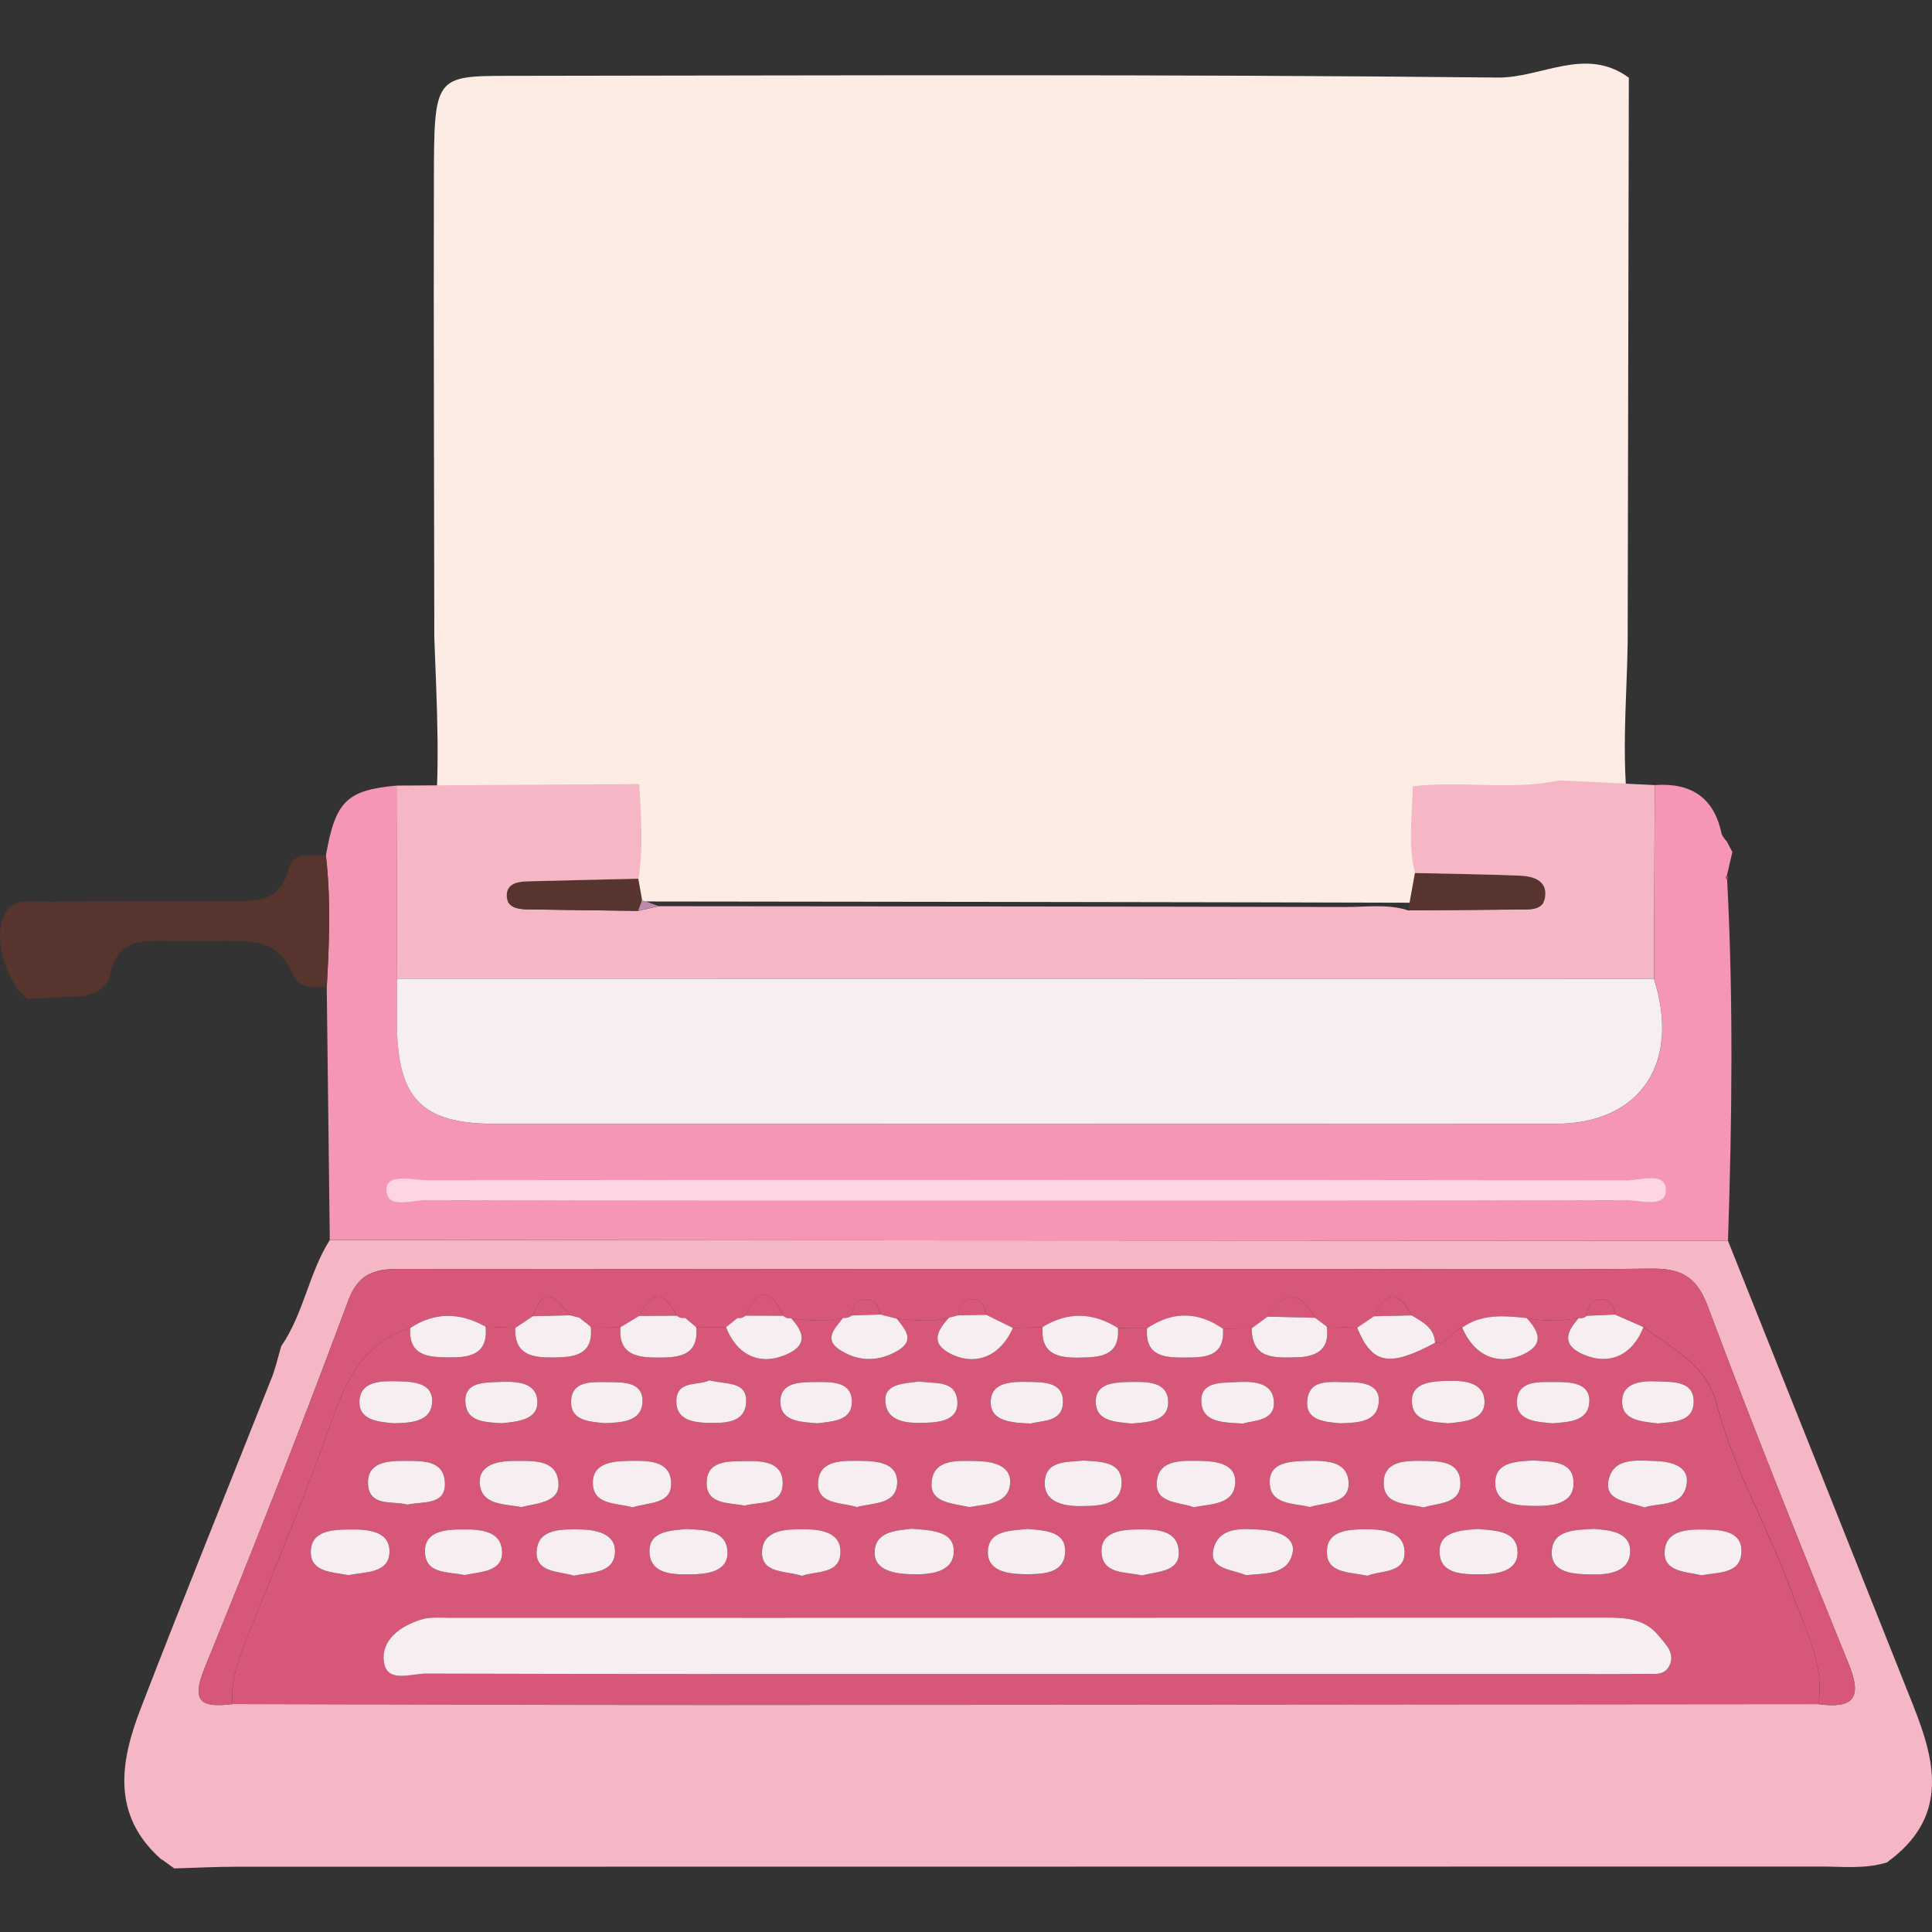 <?xml version="1.0" encoding="utf-8"?>
<!-- Generator: Adobe Illustrator 26.2.1, SVG Export Plug-In . SVG Version: 6.00 Build 0)  -->
<svg version="1.1" id="Layer_1" xmlns="http://www.w3.org/2000/svg" xmlns:xlink="http://www.w3.org/1999/xlink" x="0px" y="0px"
	 viewBox="0 0 500 500" style="enable-background:new 0 0 500 500;" xml:space="preserve">
<rect x="0" y="0" width="500" height="500" fill="#333333" stroke="none"/>
<style type="text/css">
	.st0{fill:#D65778;}
	.st1{fill:#F5B6C6;}
	.st2{fill:#FCECE3;}
	.st3{fill:#F596B4;}
	.st4{fill:#DA869C;}
	.st5{fill:#57352E;}
	.st6{fill:#BF3D55;}
	.st7{fill:#BD8AAB;}
	.st8{fill:#F7EEF2;}
	.st9{fill:#FFD4E5;}
</style>
<g>
	<path class="st0" d="M470.62,441.03c-95.65,0.08-191.3,0.2-286.95,0.22c-41.17,0.01-82.34-0.16-123.51-0.24
		c-0.57-6.88,2.1-12.98,4.56-19.15c6.72-16.89,13.83-33.65,19.91-50.77c4.19-11.78,8.02-23.23,21.54-27.42
		c-0.46,7.41,4.93,7.55,9.91,7.62c5.22,0.07,10.33-0.59,9.59-7.95c2.57,0.11,5.13,0.22,7.7,0.32c-0.34,7.26,4.86,7.7,9.93,7.64
		c5.07-0.06,10.38-0.48,9.58-7.93c2.57,0.04,5.13,0.07,7.7,0.11c-0.61,7.46,4.81,7.86,9.84,7.84c5.01-0.02,10.5-0.32,9.76-7.86
		c2.57,0.01,5.15,0.03,7.72,0.04c2.85,7.29,8.81,10.01,15.58,7.06c5.57-2.43,4.63-5.76,1.25-9.4c4.49,0.67,8.97,0.91,13.45-0.09
		c-1.91,2.6-5.18,5.41-0.9,8.25c4.84,3.2,10.31,3.17,15.26,0.12c4.37-2.69,1.58-5.55-0.49-8.18c4.52,0.41,9.05,0.96,13.54-0.25
		c-3.15,3.43-4.97,6.8,0.73,9.5c6.44,3.05,12.64,0.34,15.81-6.83c2.57-0.08,5.14-0.17,7.7-0.25c-0.65,7.28,4.43,8.03,9.6,7.92
		c4.92-0.11,10.44-0.19,9.88-7.67c2.51,0.03,5.02,0.06,7.53,0.09c-0.61,7.43,4.87,7.57,9.73,7.56c4.83-0.01,10.45,0.08,9.92-7.46
		c2.48-0.04,4.96-0.07,7.44-0.11c0.01,8.04,5.95,7.61,11.24,7.54c4.96-0.07,9.1-1.58,8.18-7.97c2.62,0.1,5.23,0.19,7.85,0.29
		c3.93,9.46,8.25,10.3,20.18,3.92c3.26,0.33,4.42-3.08,7.01-3.95c3.04,7.21,9.18,9.97,15.73,6.96c5.62-2.58,4.23-5.94,0.95-9.46
		c4.49,0.91,8.97,0.81,13.46,0.04c-3.27,3.62-4.43,6.97,1.22,9.42c6.74,2.91,12.75,0.16,15.54-7.1c7.42,5.56,16.26,9.58,18.94,19.85
		c4.49,17.21,13.69,32.59,19.65,49.25C467.22,421.8,472.23,430.63,470.62,441.03z M266.63,433.24c46.71,0,93.42,0,140.13,0
		c6.26,0,12.51,0.04,18.77-0.04c2.4-0.03,5.31,0.6,6.58-2.25c1.46-3.28-1.08-5.43-2.86-7.64c-3.53-4.38-8.44-4.69-13.6-4.68
		c-99.67,0.05-199.35,0.03-299.02,0.05c-2.5,0-5.14-0.28-7.46,0.41c-5.55,1.65-10.72,5.4-9.77,11.23c0.86,5.31,7.07,2.8,10.85,2.81
		C162.37,433.28,214.5,433.23,266.63,433.24z M148.48,407.78c4.49-0.91,10.49-0.5,10.68-6.17c0.15-4.77-5.03-5.76-9.28-5.8
		c-4.5-0.04-10.36-0.2-10.96,5.24C138.26,407.08,144.58,406.56,148.48,407.78z M412.39,395.68c-4.54,0.27-10.44,0.17-10.8,5.63
		c-0.39,5.9,5.84,6.05,10.09,6.15c4.37,0.1,10.23-0.46,10.19-6.16C421.84,396.49,416.57,395.96,412.39,395.68z M163.72,390.1
		c3.95-1.36,10.36-0.64,9.96-6.62c-0.37-5.65-6.28-5.46-10.76-5.41c-4.13,0.05-9.4,0.46-9.49,5.5
		C153.32,389.62,159.48,388.88,163.72,390.1z M90.14,407.64c4.27-0.83,10.51-0.43,10.67-5.9c0.17-5.62-5.78-5.95-10.32-5.9
		c-4.49,0.05-10.21,0.23-10.04,6.13C80.59,406.85,86.1,406.88,90.14,407.64z M382.45,395.69c-4.45,0.34-9.85,0.67-9.9,5.7
		c-0.07,6.07,6.07,6.05,10.4,6.07c4.02,0.02,9.78-0.62,9.79-5.59C392.74,395.96,386.76,396.16,382.45,395.69z M353.92,407.8
		c3.27-1.39,9.32-0.59,9.58-5.58c0.31-5.86-5.46-6.47-10.08-6.44c-4.55,0.03-10.39,0.3-10,6.4
		C343.72,407.16,349.4,406.87,353.92,407.8z M322.45,407.66c4.74-0.53,10.92,0.03,12.08-5.85c0.81-4.11-4.11-5.61-7.89-5.89
		c-4.9-0.36-11.07-0.92-12.56,4.84C312.68,406.18,318.81,406.08,322.45,407.66z M235.99,395.64c-3.82,0.47-9.61,0.55-9.63,6.19
		c-0.02,4.8,5.64,5.49,9.6,5.59c4.41,0.11,10.54-0.35,10.86-5.56C247.16,396.23,241.19,396.05,235.99,395.64z M425.6,390.13
		c3.72-1.35,10.21,0.1,10.94-6.4c0.49-4.38-4.28-5.51-8.05-5.62c-4.79-0.14-11.04-1.03-12.22,5.09
		C415.26,388.47,421.14,388.55,425.6,390.13z M207.52,407.83c3.88-1.37,10.16-0.3,9.97-6.48c-0.15-4.92-5.3-5.54-9.51-5.57
		c-4.57-0.03-10.43,0.14-10.77,5.58C196.84,407.3,203.32,406.44,207.52,407.83z M177.57,395.71c-3.99,0.43-9.48,0.49-9.48,5.67
		c0.01,6.06,6.1,6.09,10.46,6.05c3.98-0.03,9.79-0.49,9.72-5.61C188.19,395.96,182.37,395.96,177.57,395.71z M396.82,377.96
		c-4.28,0.26-9.57,0.38-9.84,5.35c-0.33,6.07,5.81,6.37,9.95,6.42c4.17,0.05,10.45-0.2,10.3-6.07
		C407.09,377.81,401.12,378.32,396.82,377.96z M339.03,390.02c4.05-1.3,10.5-0.72,9.96-6.69c-0.5-5.48-6.43-5.37-10.97-5.25
		c-4.12,0.1-9.5,0.36-9.43,5.53C328.67,389.48,334.72,388.97,339.03,390.02z M308.94,390.07c4.44-0.87,10.35-0.63,10.73-6.19
		c0.35-5.11-4.93-5.74-9.11-5.8c-4.47-0.07-10.39-0.45-11.14,4.99C298.58,389.14,305.04,388.62,308.94,390.07z M250.81,390.04
		c4.25-0.79,10.15-0.67,10.59-6.05c0.41-4.97-4.88-5.83-9.08-5.88c-4.85-0.06-11.14-0.55-11.25,6.09
		C241.01,388.96,246.77,389.06,250.81,390.04z M221.77,390.03c4.18-1.17,10.34-0.54,10.43-6.41c0.08-5.11-5.3-5.54-9.46-5.56
		c-4.48-0.02-10.48-0.37-10.99,5.26C211.2,389.41,217.64,388.74,221.77,390.03z M134.89,390.03c3.98-0.99,9.76-1.17,9.64-5.9
		c-0.17-6.59-6.57-6.04-11.37-6.06c-4.21-0.01-9.45,0.94-9,5.97C124.65,389.55,130.6,389.2,134.89,390.03z M440.41,407.69
		c4.2-0.87,10.22-0.23,10.29-6.26c0.06-5.22-5.3-5.52-9.44-5.58c-4.58-0.06-10.32,0.11-10.45,5.9
		C430.69,406.82,436.37,406.76,440.41,407.69z M295.55,407.73c3.99-1.09,9.75-0.85,9.52-6.1c-0.26-5.88-6.06-5.85-10.61-5.81
		c-4.2,0.04-9.55,0.57-9.39,5.76C285.26,407.57,291.41,406.72,295.55,407.73z M266.01,395.68c-4.36,0.52-10.32,0.18-10.35,6.12
		c-0.02,5.02,5.68,5.6,9.66,5.61c4.32,0.01,10.35,0,10.34-6.04C275.65,396.19,270.23,396.13,266.01,395.68z M120.17,407.62
		c4.12-0.84,9.81-0.84,9.77-5.81c-0.05-5.78-5.81-6.02-10.42-5.98c-4.18,0.04-9.5,0.38-9.54,5.54
		C109.93,407.53,116.04,406.69,120.17,407.62z M368.42,390.12c3.61-1.19,9.32-0.8,9.51-5.92c0.22-6.24-5.66-6.08-10.13-6.13
		c-4.1-0.05-9.47,0.06-9.69,5.32C357.84,389.65,363.92,389,368.42,390.12z M280.38,378c-4.23,0.44-10.18-0.16-10,6.14
		c0.14,5.03,5.64,5.71,9.7,5.64c4.37-0.07,10.33-0.18,10.17-6.32C290.12,378.21,284.78,378.28,280.38,378z M101.85,368.34
		c4.37-0.08,9.51-0.36,9.96-5.12c0.52-5.48-5.04-5.66-8.94-5.74c-3.93-0.08-9.48-0.19-9.83,4.92
		C92.68,367.59,97.91,367.94,101.85,368.34z M374.8,368.36c4.18-0.47,9.68-0.77,9.38-5.92c-0.29-5.01-5.96-5.21-10.05-5.06
		c-3.59,0.13-8.72,0.4-8.73,5.12C365.39,367.94,370.61,367.97,374.8,368.36z M105.45,389.39c4.05-0.88,9.83,0.21,9.69-5.51
		c-0.15-6.17-6.02-5.77-10.45-5.8c-4.11-0.03-9.48,0.26-9.45,5.55C95.27,390.18,101.63,388.32,105.45,389.39z M192.75,389.65
		c3.85-1.11,10.1,0.18,9.8-6.27c-0.24-5.16-5.53-5.31-9.62-5.25c-4.41,0.07-10.26-0.27-10.04,6.01
		C183.08,389.3,188.6,388.88,192.75,389.65z M266.76,368.41c2.99-0.86,8.56-0.25,8.32-6.01c-0.2-4.82-5.25-4.69-8.84-4.76
		c-4.05-0.08-9.68-0.16-9.84,5.04C256.25,367.76,261.56,368.22,266.76,368.41z M321.66,368.41c3-0.9,8.62-0.6,7.99-6.07
		c-0.56-4.91-5.95-4.85-9.96-4.63c-3.82,0.21-9.44-0.14-8.74,5.63C311.54,368.17,316.73,368.14,321.66,368.41z M346.9,368.35
		c4.2-0.18,9.33-0.13,9.91-5.27c0.56-4.98-4.52-5.41-8.08-5.37c-4.2,0.05-10.39-1.17-10.45,5.45
		C338.23,367.65,343.11,368.02,346.9,368.35z M429.02,368.39c3.8-0.45,9.21-0.18,9.3-5.56c0.09-5.63-5.62-5.14-9.51-5.34
		c-3.68-0.19-8.65,0.23-8.99,4.65C419.39,367.58,424.59,367.82,429.02,368.39z M129.87,368.33c4.22-0.44,9.66-0.9,9.17-6.04
		c-0.47-4.88-6.12-4.81-10.18-4.63c-3.53,0.16-8.61,0.03-8.43,5.05C120.63,368.13,125.73,368.05,129.87,368.33z M156.37,368.31
		c4.25-0.15,9.55-0.3,9.88-5.27c0.37-5.64-5.33-5.33-9.24-5.35c-3.92-0.03-9.38-0.41-9.22,5.42
		C147.92,367.71,152.65,367.91,156.37,368.31z M211.63,368.35c3.95-0.56,9.2-0.58,8.8-6.14c-0.33-4.61-5.27-4.56-8.92-4.53
		c-4,0.03-9.56-0.21-9.56,5.11C201.96,367.91,207.35,368.01,211.63,368.35z M237.87,357.53c-3.53,0.5-8.83,0.47-8.75,4.79
		c0.11,5.87,5.84,6.04,10.47,5.88c3.76-0.13,8.49-0.71,8.18-5.5C247.4,357.05,241.93,358.16,237.87,357.53z M292.81,368.41
		c4.28-0.36,9.72-0.53,9.49-5.79c-0.22-5.24-5.83-5.03-9.9-4.96c-3.66,0.06-8.72,0.2-8.83,4.83
		C283.45,367.95,288.74,367.96,292.81,368.41z M401.83,368.35c4.19-0.33,9.41-0.51,9.49-5.79c0.08-4.71-4.97-4.91-8.63-4.89
		c-4.01,0.01-9.69-0.6-10.1,4.71C392.19,367.76,397.6,367.97,401.83,368.35z M183.58,357.22c-2.94,1.53-8.84-0.21-8.53,5.88
		c0.23,4.55,4.74,5.08,8.44,5.14c4.07,0.07,9.24,0,9.6-5.16C193.49,357.25,187.75,358.37,183.58,357.22z"/>
	<path class="st1" d="M447.2,321.12c15.99,40.09,32.01,80.17,47.95,120.28c5.62,14.14,9.07,28.07-5.39,39.51
		c-0.48,0.3-0.92,0.65-1.32,1.05c-5.7,1.81-11.57,1.09-17.37,1.1c-136.59,0.04-273.17,0.02-409.76,0.05
		c-5.4,0-10.81,0.29-16.21,0.44c-1.03-0.75-2.07-1.49-3.1-2.24l-0.33-0.16c-12.88-11.46-10.56-25.24-5.28-38.92
		c11.04-28.63,22.61-57.06,33.9-85.59c1.06-2.67,1.68-5.51,2.5-8.27c5.82-8.41,7.11-18.88,12.56-27.45
		C205.96,320.98,326.58,321.05,447.2,321.12z M60.16,441.01c41.17,0.09,82.34,0.25,123.51,0.24c95.65-0.03,191.3-0.14,286.95-0.22
		c8.49,1.12,11.59-1.12,7.89-10.21c-12.54-30.82-24.92-61.71-36.59-92.86c-2.94-7.86-7.2-9.73-14.79-9.63
		c-26.25,0.33-52.5,0.12-78.76,0.12c-80.84,0-161.69,0.01-242.53-0.04c-6.76,0-12.51-0.44-15.72,8.2
		c-11.87,31.96-24.35,63.71-37.24,95.28C49.15,441.03,52.84,441.86,60.16,441.01z"/>
	<path class="st2" d="M112.4,164.97c-0.05-39.52-0.2-79.05-0.11-118.57c0.06-26.52,0.21-26.75,19.33-26.77
		c85.35-0.1,170.69-0.46,256.03,0.44c11.29,0.12,22.66-8.18,33.89,0.03c-0.1,48.7-0.2,97.4-0.3,146.1
		c-0.23,16.2-1.98,32.46,0.88,48.55c-0.9,6.95-1.81,13.9-2.71,20.85c-8.13-3.72-16.51-1.87-24.76-1.9
		c-91.52-0.28-183.05-0.34-274.57-0.46c-2.18-1.12-4.36-2.23-6.55-3.35c-0.51-3.98-1.02-7.97-1.52-11.95
		C114.14,200.31,113.03,182.63,112.4,164.97z"/>
	<path class="st3" d="M447.2,321.12c-120.62-0.07-241.23-0.14-361.85-0.21c-0.26-21.81-0.53-43.62-0.79-65.43
		c0.66-11.38,1.09-22.76-0.22-34.12c2.5-14.03,5.36-16.85,18.29-18.05c0.05,16.66,0.1,33.33,0.14,49.99
		c-0.02,4.16-0.11,8.31-0.03,12.47c0.34,18.85,6.68,25.08,25.46,25.08c91.49,0,182.98,0.02,274.47-0.01
		c21.82-0.01,32.36-15.66,25.39-37.5c0.07-16.72,0.13-33.44,0.2-50.16c9.36-0.67,15.38,3.2,17.3,12.68
		c0.36,0.71,0.81,1.35,1.35,1.92c0.47,0.91,0.95,1.81,1.42,2.72c-0.46,2.01-0.93,4.02-1.39,6.03l-0.32,0.58l0.36,0.56
		C448.62,258.81,448.24,289.96,447.2,321.12z"/>
	<path class="st4" d="M266.66,310.7c51.29,0,102.57,0.05,153.86-0.1c3.76-0.01,10.54,2.2,10.63-2.46c0.09-5.07-6.63-2.66-10.24-2.67
		c-103.41-0.15-206.82-0.14-310.22-0.03c-3.78,0-10.63-1.91-10.67,2.33c-0.05,5.39,6.65,2.81,10.29,2.82
		C162.41,310.76,214.53,310.7,266.66,310.7z"/>
	<path class="st1" d="M428.24,203.18c-0.07,16.72-0.13,33.44-0.2,50.16c-108.43-0.01-216.86-0.03-325.28-0.04
		c-0.05-16.66-0.1-33.33-0.14-49.99c20.95-0.13,41.89-0.26,62.84-0.39c0.41,8.17,1.12,16.35-0.25,24.51
		c-9.51,0.22-19.03,0.42-28.54,0.68c-2.56,0.07-5.47,0.47-5.51,3.61c-0.05,3.18,2.86,3.58,5.42,3.63
		c9.52,0.16,19.04,0.26,28.57,0.39c1.77-0.41,3.53-0.81,5.3-1.22c59.32,0.05,118.63,0.08,177.95,0.21
		c5.35,0.01,10.78-0.84,16.05,0.88c9.46-0.07,18.93-0.12,28.39-0.22c2.85-0.03,6.57,0.36,7.06-3.25c0.59-4.31-3.17-5.36-6.58-5.5
		c-9.03-0.37-18.08-0.47-27.12-0.68c-1.86-7.45-0.72-14.97-0.57-22.46c12.61-1.52,25.38,1.13,37.94-1.54
		C411.78,202.35,420.01,202.76,428.24,203.18z"/>
	<path class="st5" d="M84.56,255.48c-3.42,0.14-7.5,0.14-8.79-3.29c-3.5-9.26-11.06-8.67-18.57-8.69
		c-4.16-0.01-8.32,0.01-12.47,0.01c-7.03-0.01-14.3-1.17-16.26,8.95c-0.69,3.58-4.84,5.37-9,5.45c-4.15,0.08-8.29,0.42-12.43,0.65
		c-5.83-5.04-8.78-16.08-5.93-21.78c2.18-4.35,6.23-3.39,9.76-3.42c16.11-0.13,32.22-0.04,48.33-0.11c6.6-0.03,13.27,0.61,15.5-8.42
		c1.09-4.4,5.97-3.45,9.64-3.47C85.65,232.72,85.21,244.1,84.56,255.48z"/>
	<path class="st6" d="M446.89,217.78c-0.54-0.57-0.99-1.21-1.35-1.92C445.99,216.5,446.44,217.14,446.89,217.78z"/>
	<path class="st6" d="M446.96,227.67l-0.36-0.56l0.32-0.58C447.3,226.9,447.32,227.28,446.96,227.67z"/>
	<path class="st5" d="M366.18,225.94c9.04,0.21,18.08,0.31,27.12,0.68c3.42,0.14,7.17,1.19,6.58,5.5c-0.49,3.61-4.22,3.21-7.06,3.25
		c-9.46,0.1-18.93,0.15-28.39,0.22C365.01,232.37,365.6,229.16,366.18,225.94z"/>
	<path class="st5" d="M165.13,235.72c-9.52-0.12-19.04-0.22-28.57-0.39c-2.55-0.04-5.46-0.45-5.42-3.63
		c0.05-3.14,2.95-3.54,5.51-3.61c9.51-0.25,19.02-0.46,28.54-0.68c0.33,1.84,0.66,3.69,0.99,5.53
		C165.84,233.87,165.49,234.8,165.13,235.72z"/>
	<path class="st7" d="M165.13,235.72c0.35-0.92,0.7-1.85,1.06-2.77c1.41,0.52,2.83,1.03,4.24,1.55
		C168.67,234.91,166.9,235.31,165.13,235.72z"/>
	<path class="st8" d="M102.76,253.29c108.43,0.01,216.86,0.03,325.28,0.04c6.97,21.84-3.57,37.49-25.39,37.5
		c-91.49,0.03-182.98,0.02-274.47,0.01c-18.77,0-25.11-6.24-25.46-25.08C102.65,261.61,102.75,257.45,102.76,253.29z"/>
	<path class="st9" d="M266.66,310.7c-52.12,0-104.24,0.06-156.36-0.12c-3.64-0.01-10.34,2.57-10.29-2.82
		c0.04-4.24,6.9-2.32,10.67-2.33c103.41-0.11,206.82-0.11,310.22,0.03c3.62,0.01,10.34-2.4,10.24,2.67
		c-0.08,4.66-6.87,2.45-10.63,2.46C369.23,310.75,317.94,310.7,266.66,310.7z"/>
	<g>
		<path class="st0" d="M470.62,441.03c1.61-10.4-3.4-19.22-6.71-28.48c-5.96-16.66-15.16-32.04-19.65-49.25
			c-2.68-10.28-11.52-14.3-18.94-19.85c-2.46-1.08-4.92-2.16-7.38-3.25c-0.32-2.23-1.27-4.05-3.8-3.94
			c-2.54,0.11-3.29,2.05-3.48,4.27c-0.61,0.53-1.31,0.73-2.1,0.61c-4.49,0.77-8.98,0.87-13.46-0.04
			c-5.77-0.56-11.54-1.15-16.68,2.49c-2.59,0.86-3.75,4.27-7.01,3.95c-0.17-3.93-3.23-5.41-6.04-7.1c-3.41-6.49-6.66-6.48-9.75,0.23
			c-1.46,0.99-2.93,1.97-4.39,2.96c-2.62-0.1-5.23-0.19-7.85-0.29c-1.01-0.76-2.02-1.52-3.03-2.28c-4.36-7.17-7.51-7.25-12.28-0.29
			c-1.37,1-2.74,2.01-4.11,3.01c-2.48,0.04-4.96,0.07-7.44,0.11c-6.53-4.5-13.08-4.56-19.65-0.1c-2.51-0.03-5.02-0.06-7.53-0.09
			c-6.44-4.04-12.93-4.3-19.48-0.25c-2.57,0.08-5.14,0.17-7.7,0.25c-2.29-1.14-4.58-2.28-6.88-3.41c-0.28-2.22-1.17-4.07-3.69-4.03
			c-2.52,0.04-3.35,1.93-3.59,4.14c-0.8,0.21-1.59,0.42-2.39,0.62c-4.49,1.21-9.02,0.66-13.54,0.25c-1.44-0.36-2.88-0.72-4.32-1.07
			c-0.32-2.22-1.25-4.03-3.77-3.94c-2.52,0.09-3.29,2-3.51,4.2c-0.68,0.51-1.44,0.72-2.28,0.62c-4.48,1-8.96,0.76-13.45,0.09
			c-0.78,0.11-1.46-0.1-2.04-0.64c-3.23-7.25-6.48-7.25-9.75-0.03c-0.58,0.54-1.27,0.74-2.05,0.59c-1,0.8-1.99,1.61-2.99,2.41
			c0,0,0,0.02,0,0.02c-2.57-0.01-5.15-0.03-7.72-0.04l0.06,0.04c-0.98-0.82-1.96-1.63-2.94-2.45c-0.8,0.14-1.51-0.04-2.14-0.56
			c-3.29-6.57-6.55-6.57-9.76,0.06c-1.61,0.97-3.22,1.95-4.83,2.92c-2.57-0.04-5.13-0.07-7.7-0.11l-0.12-0.13
			c-0.94-0.74-1.88-1.48-2.82-2.23c-0.8-0.21-1.59-0.42-2.39-0.63c-3.33-4.03-6.68-8.52-9.68,0.25c-1.5,1.01-3.01,2.02-4.51,3.02
			c-2.57-0.11-5.13-0.22-7.7-0.32c-6.57-3.7-13.07-3.89-19.5,0.34c-13.52,4.19-17.35,15.64-21.54,27.42
			c-6.09,17.12-13.2,33.87-19.91,50.77c-2.45,6.17-5.13,12.27-4.56,19.15c-7.32,0.85-11.01,0.02-7.27-9.14
			c12.89-31.57,25.37-63.31,37.24-95.28c3.21-8.63,8.95-8.2,15.72-8.2c80.84,0.05,161.69,0.04,242.53,0.04
			c26.25,0,52.51,0.22,78.76-0.12c7.59-0.1,11.85,1.78,14.79,9.63c11.67,31.15,24.05,62.05,36.59,92.86
			C482.21,439.91,479.1,442.15,470.62,441.03z"/>
		<g>
			<path class="st0" d="M340.33,341.04c-4.09-0.1-8.19-0.2-12.28-0.29C332.82,333.79,335.97,333.87,340.33,341.04z"/>
			<path class="st0" d="M175.16,340.5c-3.25,0.02-6.51,0.04-9.76,0.06C168.62,333.94,171.87,333.93,175.16,340.5z"/>
			<path class="st0" d="M202.69,340.52c-3.25-0.01-6.5-0.02-9.75-0.03C196.21,333.26,199.46,333.26,202.69,340.52z"/>
			<path class="st0" d="M365.35,340.43c-3.25,0.08-6.5,0.15-9.75,0.23C358.69,333.95,361.94,333.94,365.35,340.43z"/>
			<path class="st0" d="M147.55,340.39c-3.23,0.08-6.45,0.17-9.68,0.25C140.87,331.87,144.22,336.37,147.55,340.39z"/>
			<path class="st0" d="M227.73,340.18c-2.42,0.09-4.85,0.18-7.27,0.27c0.21-2.2,0.99-4.11,3.51-4.2
				C226.48,336.15,227.42,337.96,227.73,340.18z"/>
			<path class="st0" d="M255.26,340.27c-2.43,0.04-4.86,0.08-7.28,0.11c0.24-2.21,1.07-4.1,3.59-4.14
				C254.1,336.2,254.98,338.05,255.26,340.27z"/>
			<path class="st0" d="M417.94,340.2c-2.43,0.11-4.86,0.22-7.29,0.32c0.2-2.22,0.95-4.16,3.48-4.27
				C416.67,336.15,417.61,337.97,417.94,340.2z"/>
		</g>
	</g>
	<g>
		<path class="st8" d="M266.63,433.24c-52.13-0.01-104.26,0.05-156.39-0.11c-3.78-0.01-9.98,2.5-10.85-2.81
			c-0.95-5.84,4.23-9.58,9.77-11.23c2.32-0.69,4.96-0.41,7.46-0.41c99.67-0.01,199.35,0,299.02-0.05c5.16,0,10.07,0.3,13.6,4.68
			c1.78,2.21,4.32,4.36,2.86,7.64c-1.27,2.85-4.18,2.22-6.58,2.25c-6.25,0.09-12.51,0.04-18.77,0.04
			C360.05,433.24,313.34,433.24,266.63,433.24z"/>
		<g>
			<path class="st8" d="M202.69,340.52c0.58,0.54,1.26,0.75,2.04,0.64c3.38,3.64,4.32,6.98-1.25,9.4
				c-6.77,2.95-12.73,0.24-15.58-7.06l0-0.02c1-0.8,1.99-1.61,2.99-2.41c0.78,0.15,1.46-0.05,2.05-0.59
				C196.19,340.49,199.44,340.5,202.69,340.52z"/>
			<g>
				<path class="st8" d="M148.48,407.78c-3.91-1.22-10.22-0.7-9.56-6.73c0.6-5.44,6.45-5.28,10.96-5.24
					c4.25,0.04,9.43,1.03,9.28,5.8C158.98,407.28,152.97,406.87,148.48,407.78z"/>
				<path class="st8" d="M412.39,395.68c4.18,0.28,9.45,0.82,9.49,5.63c0.04,5.7-5.83,6.26-10.19,6.16
					c-4.25-0.1-10.48-0.25-10.09-6.15C401.95,395.85,407.85,395.95,412.39,395.68z"/>
				<path class="st8" d="M163.72,390.1c-4.24-1.23-10.39-0.48-10.29-6.53c0.09-5.04,5.35-5.45,9.49-5.5
					c4.49-0.05,10.39-0.24,10.76,5.41C174.07,389.46,167.67,388.75,163.72,390.1z"/>
				<path class="st8" d="M90.14,407.64c-4.04-0.76-9.55-0.79-9.7-5.67c-0.17-5.9,5.55-6.08,10.04-6.13
					c4.55-0.06,10.49,0.27,10.32,5.9C100.65,407.2,94.41,406.81,90.14,407.64z"/>
				<path class="st8" d="M382.45,395.69c4.31,0.47,10.29,0.26,10.29,6.17c-0.01,4.97-5.77,5.61-9.79,5.59
					c-4.34-0.02-10.47,0.01-10.4-6.07C372.6,396.36,378,396.03,382.45,395.69z"/>
				<path class="st8" d="M353.92,407.8c-4.52-0.93-10.2-0.64-10.51-5.62c-0.38-6.11,5.45-6.37,10-6.4
					c4.63-0.03,10.39,0.58,10.08,6.44C363.24,407.21,357.19,406.41,353.92,407.8z"/>
				<path class="st8" d="M322.45,407.66c-3.64-1.58-9.77-1.49-8.37-6.9c1.49-5.75,7.66-5.2,12.56-4.84c3.78,0.28,8.7,1.77,7.89,5.89
					C333.37,407.69,327.18,407.13,322.45,407.66z"/>
				<path class="st8" d="M235.99,395.64c5.21,0.41,11.18,0.59,10.83,6.22c-0.32,5.21-6.45,5.67-10.86,5.56
					c-3.97-0.1-9.62-0.79-9.6-5.59C226.38,396.19,232.17,396.11,235.99,395.64z"/>
				<path class="st8" d="M425.6,390.13c-4.46-1.58-10.34-1.66-9.33-6.93c1.17-6.12,7.43-5.22,12.22-5.09
					c3.77,0.11,8.55,1.24,8.05,5.62C435.81,390.23,429.32,388.78,425.6,390.13z"/>
				<path class="st8" d="M207.52,407.83c-4.2-1.38-10.68-0.52-10.3-6.48c0.34-5.44,6.2-5.61,10.77-5.58
					c4.2,0.03,9.36,0.65,9.51,5.57C217.68,407.53,211.4,406.45,207.52,407.83z"/>
				<path class="st8" d="M177.57,395.71c4.8,0.25,10.63,0.24,10.7,6.12c0.07,5.12-5.74,5.58-9.72,5.61
					c-4.36,0.04-10.46,0.01-10.46-6.05C168.09,396.2,173.57,396.14,177.57,395.71z"/>
				<path class="st8" d="M396.82,377.96c4.3,0.37,10.27-0.14,10.41,5.7c0.15,5.87-6.14,6.11-10.3,6.07
					c-4.14-0.05-10.28-0.35-9.95-6.42C387.26,378.33,392.54,378.22,396.82,377.96z"/>
				<path class="st8" d="M339.03,390.02c-4.31-1.04-10.36-0.54-10.44-6.41c-0.07-5.17,5.3-5.43,9.43-5.53
					c4.54-0.11,10.48-0.22,10.97,5.25C349.52,389.3,343.07,388.71,339.03,390.02z"/>
				<path class="st8" d="M308.94,390.07c-3.9-1.44-10.36-0.93-9.52-7c0.75-5.44,6.67-5.05,11.14-4.99c4.17,0.06,9.45,0.69,9.11,5.8
					C319.29,389.43,313.39,389.2,308.94,390.07z"/>
				<path class="st8" d="M250.81,390.04c-4.04-0.97-9.81-1.08-9.73-5.84c0.1-6.64,6.4-6.15,11.25-6.09c4.2,0.05,9.48,0.91,9.08,5.88
					C260.96,389.37,255.06,389.25,250.81,390.04z"/>
				<path class="st8" d="M221.77,390.03c-4.14-1.28-10.58-0.62-10.03-6.7c0.51-5.63,6.51-5.29,10.99-5.26
					c4.16,0.02,9.54,0.45,9.46,5.56C232.11,389.48,225.95,388.86,221.77,390.03z"/>
				<path class="st8" d="M134.89,390.03c-4.29-0.83-10.23-0.48-10.72-5.98c-0.45-5.04,4.79-5.99,9-5.97
					c4.8,0.02,11.19-0.53,11.37,6.06C144.65,388.86,138.86,389.04,134.89,390.03z"/>
				<path class="st8" d="M440.41,407.69c-4.04-0.93-9.73-0.87-9.61-5.94c0.14-5.79,5.88-5.97,10.45-5.9
					c4.14,0.06,9.5,0.36,9.44,5.58C450.64,407.46,444.62,406.82,440.41,407.69z"/>
				<path class="st8" d="M295.55,407.73c-4.14-1.01-10.29-0.16-10.48-6.15c-0.16-5.19,5.19-5.72,9.39-5.76
					c4.55-0.04,10.36-0.07,10.61,5.81C305.3,406.88,299.54,406.64,295.55,407.73z"/>
				<path class="st8" d="M266.01,395.68c4.23,0.45,9.64,0.5,9.65,5.68c0.01,6.04-6.02,6.05-10.34,6.04
					c-3.98-0.01-9.68-0.59-9.66-5.61C255.68,395.86,261.64,396.21,266.01,395.68z"/>
				<path class="st8" d="M120.17,407.62c-4.12-0.93-10.24-0.09-10.19-6.26c0.04-5.16,5.35-5.5,9.54-5.54
					c4.61-0.04,10.37,0.2,10.42,5.98C129.98,406.79,124.29,406.79,120.17,407.62z"/>
				<path class="st8" d="M368.42,390.12c-4.5-1.12-10.58-0.47-10.31-6.73c0.22-5.26,5.59-5.36,9.69-5.32
					c4.46,0.05,10.35-0.12,10.13,6.13C377.75,389.32,372.03,388.93,368.42,390.12z"/>
				<path class="st8" d="M280.38,378c4.4,0.27,9.74,0.21,9.88,5.46c0.16,6.13-5.8,6.25-10.17,6.32c-4.06,0.06-9.56-0.61-9.7-5.64
					C270.2,377.84,276.15,378.44,280.38,378z"/>
				<path class="st8" d="M296.86,343.77c6.57-4.46,13.12-4.4,19.65,0.1c0.53,7.54-5.09,7.45-9.92,7.46
					C301.73,351.34,296.25,351.21,296.86,343.77z"/>
				<path class="st8" d="M101.85,368.34c-3.94-0.39-9.17-0.74-8.81-5.94c0.35-5.11,5.91-5,9.83-4.92c3.89,0.08,9.46,0.26,8.94,5.74
					C111.35,367.98,106.22,368.26,101.85,368.34z"/>
				<path class="st8" d="M374.8,368.36c-4.18-0.4-9.41-0.42-9.4-5.86c0.01-4.72,5.14-4.98,8.73-5.12c4.09-0.15,9.76,0.05,10.05,5.06
					C384.47,367.59,378.98,367.9,374.8,368.36z"/>
				<path class="st8" d="M269.84,343.43c6.55-4.04,13.04-3.79,19.48,0.25c0.56,7.48-4.97,7.57-9.88,7.67
					C274.27,351.46,269.19,350.71,269.84,343.43z"/>
				<path class="st8" d="M105.45,389.39c-3.82-1.07-10.18,0.78-10.21-5.76c-0.03-5.29,5.34-5.58,9.45-5.55
					c4.42,0.03,10.3-0.37,10.45,5.8C115.28,389.6,109.5,388.51,105.45,389.39z"/>
				<path class="st8" d="M192.75,389.65c-4.15-0.76-9.67-0.34-9.86-5.51c-0.23-6.28,5.63-5.93,10.04-6.01
					c4.09-0.07,9.38,0.09,9.62,5.25C202.85,389.82,196.6,388.54,192.75,389.65z"/>
				<path class="st8" d="M351.21,343.61c1.46-0.99,2.93-1.97,4.39-2.96c3.25-0.08,6.5-0.15,9.75-0.23c2.8,1.7,5.87,3.17,6.04,7.1
					C359.46,353.91,355.14,353.08,351.21,343.61z"/>
				<path class="st8" d="M266.76,368.41c-5.21-0.19-10.51-0.64-10.36-5.73c0.15-5.19,5.79-5.11,9.84-5.04
					c3.59,0.07,8.65-0.06,8.84,4.76C275.32,368.16,269.75,367.55,266.76,368.41z"/>
				<path class="st8" d="M321.66,368.41c-4.93-0.27-10.12-0.24-10.71-5.08c-0.7-5.77,4.92-5.43,8.74-5.63
					c4-0.22,9.39-0.28,9.96,4.63C330.28,367.81,324.66,367.51,321.66,368.41z"/>
				<path class="st8" d="M346.9,368.35c-3.79-0.33-8.67-0.69-8.62-5.19c0.07-6.62,6.25-5.4,10.45-5.45
					c3.56-0.04,8.63,0.39,8.08,5.37C356.24,368.22,351.1,368.16,346.9,368.35z"/>
				<path class="st8" d="M323.94,343.76c1.37-1,2.74-2.01,4.11-3.01c4.09,0.1,8.19,0.2,12.28,0.29c1.01,0.76,2.02,1.52,3.03,2.28
					c0.93,6.39-3.22,7.9-8.18,7.97C329.89,351.37,323.96,351.8,323.94,343.76z"/>
				<path class="st8" d="M106.17,343.68c6.43-4.23,12.93-4.03,19.5-0.34c0.74,7.37-4.37,8.03-9.59,7.95
					C111.1,351.22,105.7,351.08,106.17,343.68z"/>
				<path class="st8" d="M429.02,368.39c-4.43-0.57-9.62-0.8-9.2-6.24c0.34-4.42,5.31-4.84,8.99-4.65c3.89,0.2,9.6-0.29,9.51,5.34
					C438.23,368.2,432.82,367.93,429.02,368.39z"/>
				<path class="st8" d="M129.87,368.33c-4.14-0.28-9.25-0.2-9.44-5.62c-0.18-5.02,4.9-4.89,8.43-5.05
					c4.06-0.18,9.71-0.26,10.18,4.63C139.53,367.43,134.1,367.9,129.87,368.33z"/>
				<path class="st8" d="M156.37,368.31c-3.71-0.4-8.45-0.6-8.57-5.2c-0.16-5.83,5.29-5.45,9.22-5.42c3.9,0.03,9.61-0.29,9.24,5.35
					C165.92,368.01,160.61,368.16,156.37,368.31z"/>
				<path class="st8" d="M211.63,368.35c-4.29-0.34-9.67-0.44-9.67-5.57c0-5.32,5.56-5.08,9.56-5.11c3.65-0.03,8.59-0.08,8.92,4.53
					C220.83,367.77,215.58,367.79,211.63,368.35z"/>
				<path class="st8" d="M237.87,357.53c4.06,0.63,9.53-0.48,9.9,5.18c0.31,4.79-4.42,5.37-8.18,5.5
					c-4.63,0.16-10.36-0.02-10.47-5.88C229.04,357.99,234.34,358.03,237.87,357.53z"/>
				<path class="st8" d="M292.81,368.41c-4.07-0.45-9.36-0.46-9.23-5.92c0.11-4.63,5.16-4.77,8.83-4.83
					c4.07-0.07,9.68-0.29,9.9,4.96C302.53,367.88,297.09,368.05,292.81,368.41z"/>
				<path class="st8" d="M401.83,368.35c-4.23-0.38-9.65-0.59-9.24-5.97c0.4-5.31,6.09-4.69,10.1-4.71
					c3.66-0.01,8.71,0.18,8.63,4.89C411.24,367.84,406.03,368.02,401.83,368.35z"/>
				<path class="st8" d="M417.94,340.2c2.46,1.08,4.92,2.16,7.38,3.25c-2.8,7.26-8.8,10.02-15.54,7.1c-5.65-2.44-4.49-5.8-1.22-9.42
					c0.79,0.12,1.5-0.08,2.1-0.61C413.08,340.42,415.51,340.31,417.94,340.2z"/>
				<path class="st8" d="M378.4,343.58c5.14-3.65,10.91-3.05,16.68-2.49c3.27,3.52,4.67,6.88-0.95,9.46
					C387.58,353.55,381.44,350.79,378.4,343.58z"/>
				<path class="st8" d="M255.26,340.27c2.29,1.14,4.58,2.28,6.88,3.41c-3.17,7.17-9.38,9.88-15.81,6.83
					c-5.71-2.7-3.88-6.07-0.73-9.5c0.8-0.21,1.59-0.42,2.39-0.62C250.41,340.34,252.84,340.3,255.26,340.27z"/>
				<path class="st8" d="M227.73,340.18c1.44,0.36,2.88,0.72,4.32,1.07c2.07,2.63,4.85,5.49,0.49,8.18
					c-4.95,3.05-10.42,3.08-15.26-0.12c-4.28-2.84-1.02-5.65,0.9-8.25c0.84,0.1,1.61-0.1,2.28-0.62
					C222.89,340.35,225.31,340.27,227.73,340.18z"/>
				<path class="st8" d="M160.57,343.48c1.61-0.97,3.22-1.95,4.83-2.92c3.25-0.02,6.51-0.04,9.76-0.06c0.63,0.52,1.34,0.7,2.14,0.56
					c0.98,0.82,1.96,1.63,2.94,2.45l-0.06-0.04c0.74,7.54-4.76,7.85-9.76,7.86C165.39,351.34,159.97,350.94,160.57,343.48z"/>
				<path class="st8" d="M133.36,343.66c1.5-1.01,3.01-2.02,4.51-3.02c3.23-0.08,6.45-0.17,9.68-0.25c0.8,0.21,1.59,0.42,2.39,0.63
					c0.94,0.74,1.88,1.48,2.82,2.23l0.12,0.13c0.8,7.44-4.51,7.87-9.58,7.93C138.23,351.36,133.03,350.93,133.36,343.66z"/>
				<path class="st8" d="M183.58,357.22c4.17,1.15,9.92,0.04,9.51,5.86c-0.36,5.16-5.52,5.23-9.6,5.16c-3.7-0.06-8.2-0.59-8.44-5.14
					C174.74,357.01,180.64,358.74,183.58,357.22z"/>
				<path class="st8" d="M190.89,341.07c-1,0.8-1.99,1.61-2.99,2.41C188.9,342.68,189.89,341.88,190.89,341.07z"/>
			</g>
		</g>
	</g>
</g>
</svg>
